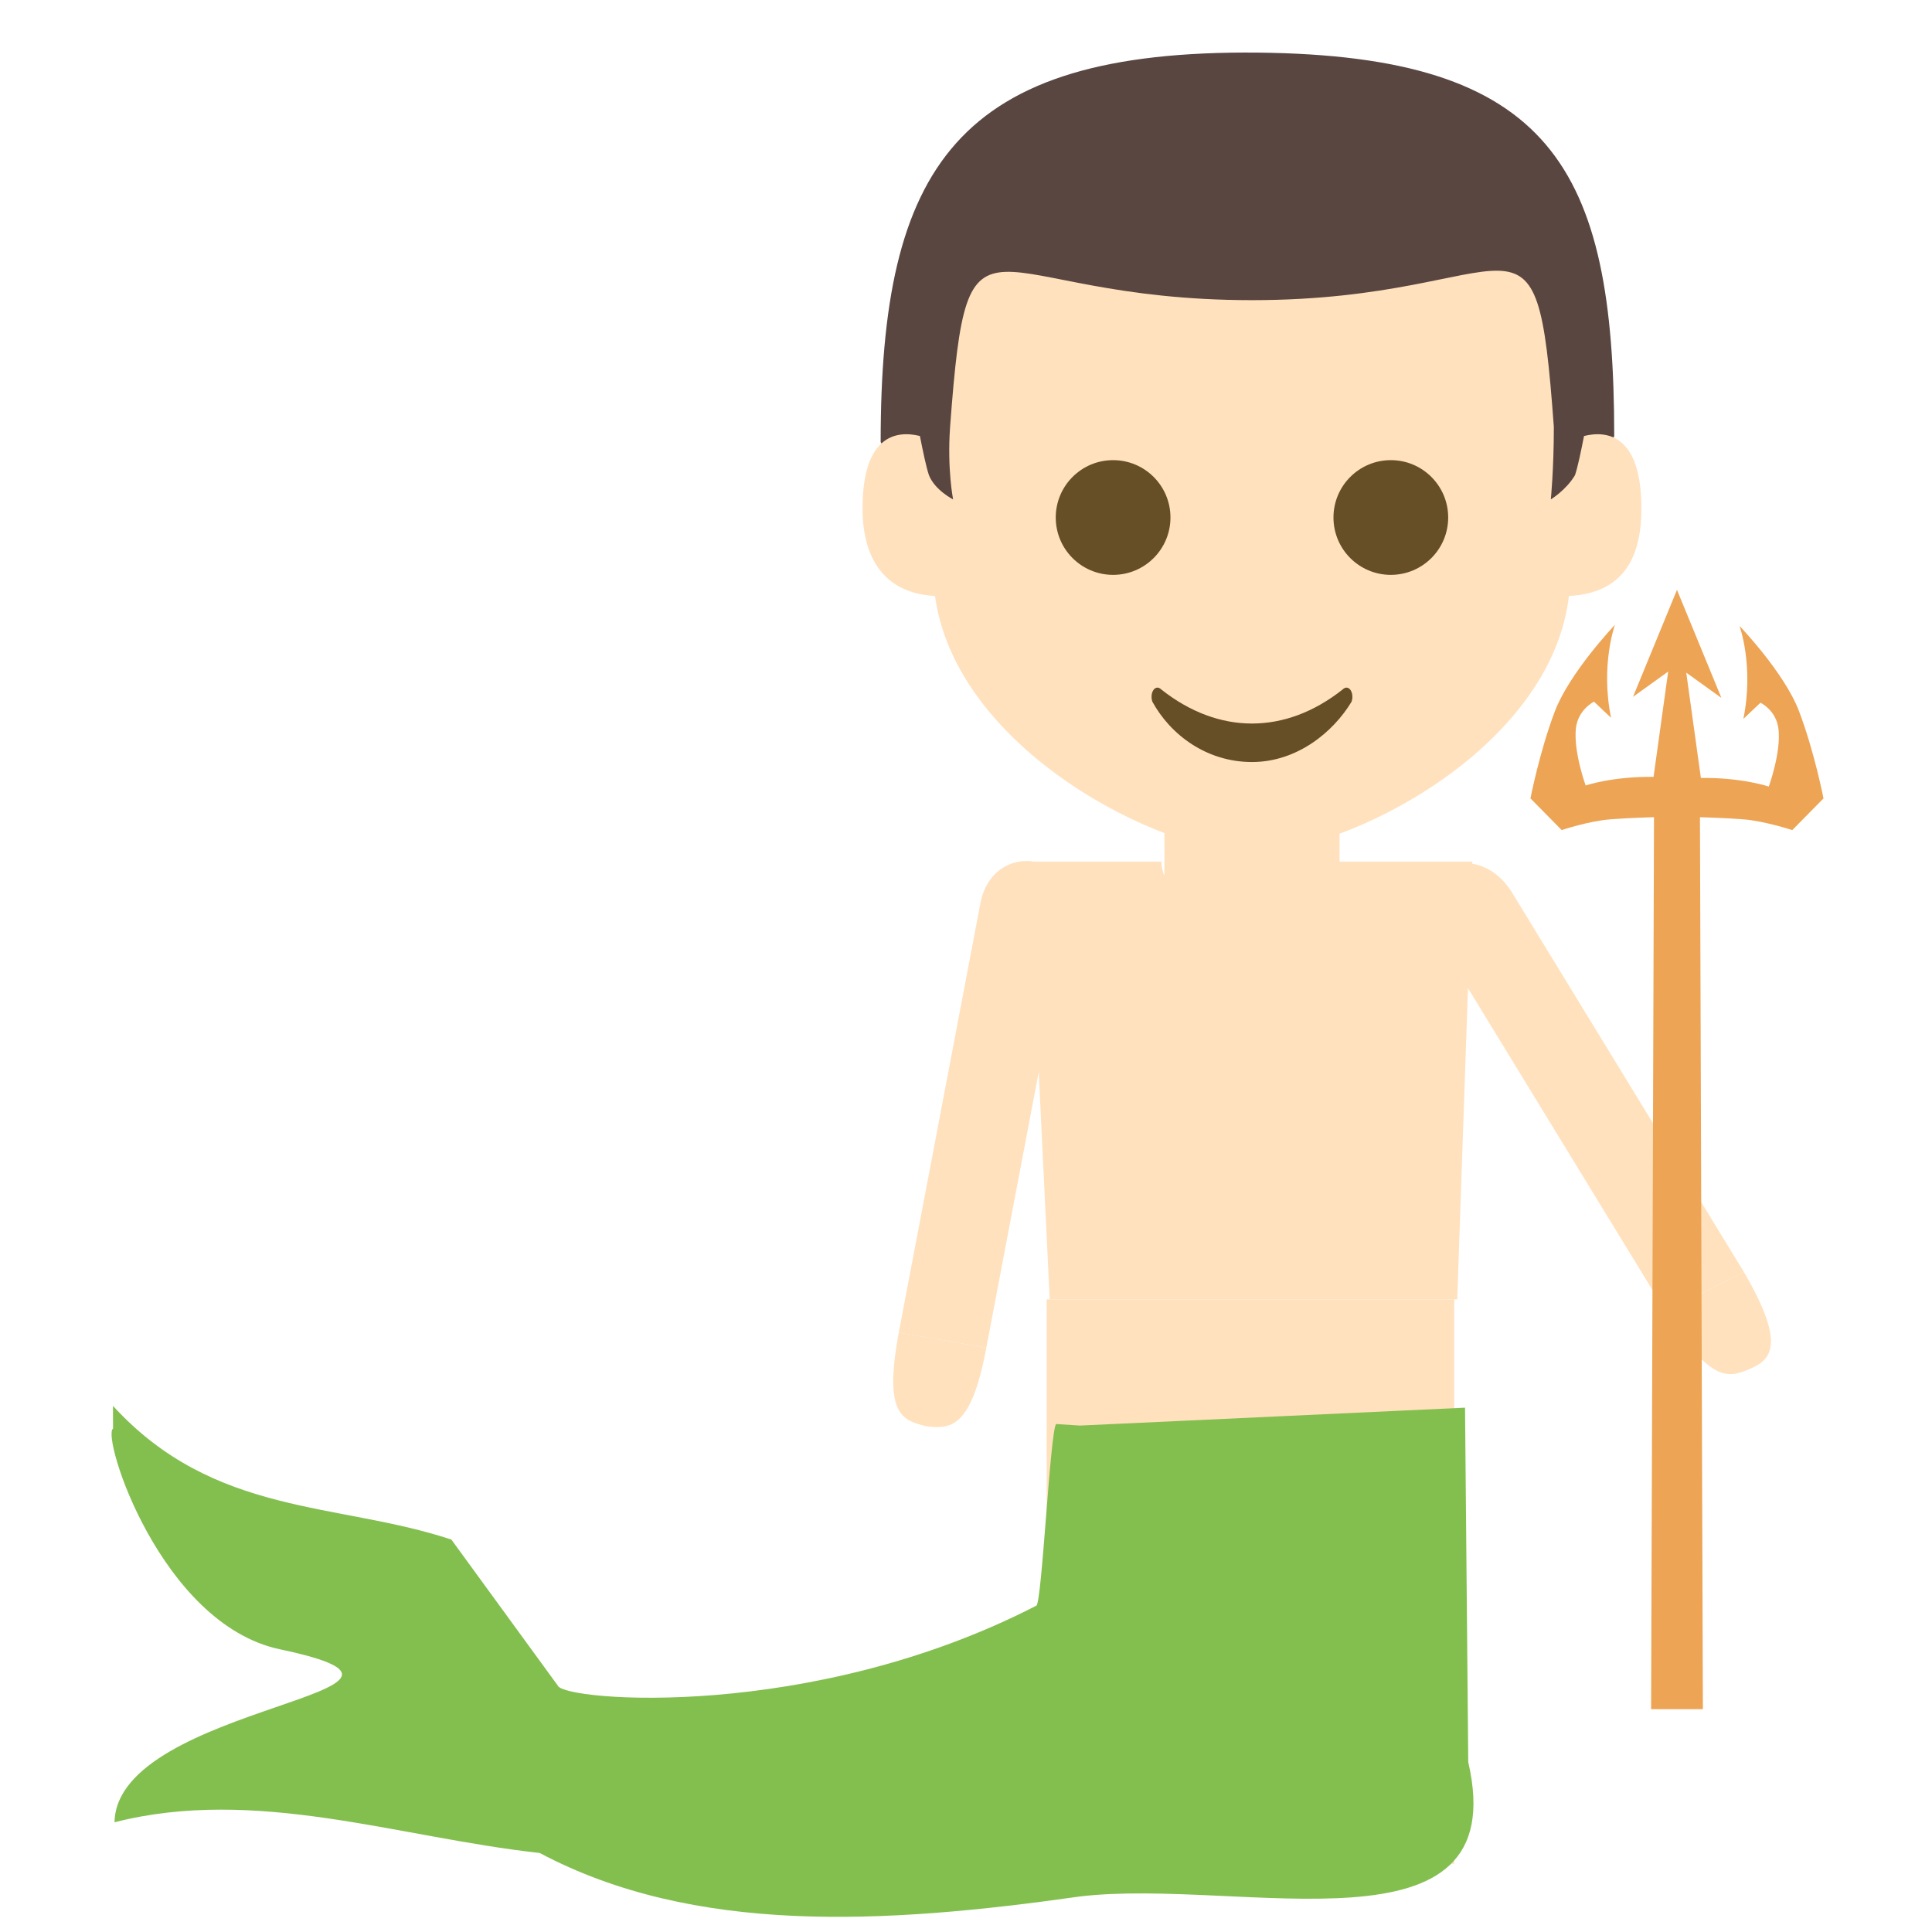 <?xml version="1.0" encoding="UTF-8" standalone="no"?>
<svg
   viewBox="0 0 64 64"
   version="1.1"
   id="svg19"
   sodipodi:docname="1f9dc-1f3fb-200d-2642.svg"
   xml:space="preserve"
   inkscape:version="1.3.2 (091e20e, 2023-11-25, custom)"
   xmlns:inkscape="http://www.inkscape.org/namespaces/inkscape"
   xmlns:sodipodi="http://sodipodi.sourceforge.net/DTD/sodipodi-0.dtd"
   xmlns="http://www.w3.org/2000/svg"
   xmlns:svg="http://www.w3.org/2000/svg"
   xmlns:rdf="http://www.w3.org/1999/02/22-rdf-syntax-ns#"
   xmlns:cc="http://creativecommons.org/ns#"
   xmlns:dc="http://purl.org/dc/elements/1.1/"><defs
     id="defs19" /><sodipodi:namedview
     id="namedview19"
     pagecolor="#ffffff"
     bordercolor="#000000"
     borderopacity="0.25"
     inkscape:showpageshadow="2"
     inkscape:pageopacity="0.0"
     inkscape:pagecheckerboard="0"
     inkscape:deskcolor="#d1d1d1"
     inkscape:zoom="11.313709"
     inkscape:cx="35.797279"
     inkscape:cy="31.333668"
     inkscape:window-width="1920"
     inkscape:window-height="991"
     inkscape:window-x="-9"
     inkscape:window-y="-9"
     inkscape:window-maximized="1"
     inkscape:current-layer="svg19" /><title
     id="title1">merman: light skin tone</title><path
     fill="#ffdd67"
     d="m 38.573,26.243 h 5.8 v 4.4 h -5.8 z"
     id="path1-3"
     style="fill:#ffe1bd;fill-opacity:1" /><path
     fill="#231f20"
     d="m 34.673,43.043 v 17.1 h 5.3 c 0,-11.5 0.9,-13 0.9,-13 h 1.1 c 0,0 0.9,1.5 0.9,13 h 5.3 v -17.1 h -13.5"
     id="path2-4"
     style="fill:#ffe1bd;fill-opacity:1" /><g
     fill="#428bc1"
     id="g4"
     transform="translate(25.473,-0.257)"
     style="fill:#ffe1bd;fill-opacity:1"><path
       d="m 17.4,59.9 c 0.9,-1.1 4.4,-1.1 5.3,0 V 62 h -5.3 v -2.1 m -2.8,0 c -0.9,-1.1 -4.4,-1.1 -5.3,0 V 62 h 5.3 v -2.1 m 8.7,-31.1 h -4.5 c 0,0.9 -1.3,1.7 -2.9,1.7 -1.6,0 -2.9,-0.7 -2.9,-1.7 H 8.6 l 0.7,14.5 h 13.5 l 0.5,-14.5"
       id="path3"
       style="fill:#ffe1bd;fill-opacity:1" /><path
       d="M 29.7,43.7 22,31.1 c -1.2,-2 1.4,-3.2 2.6,-1.3 l 7.7,12.6 -2.6,1.3"
       id="path4"
       style="fill:#ffe1bd;fill-opacity:1" /></g><path
     fill="#ffdd67"
     d="m 55.173,43.443 c 1.5,2.4 2.1,2.2 2.8,1.9 0.7,-0.3 1.2,-0.8 -0.2,-3.2 l -2.6,1.3"
     id="path5"
     style="fill:#ffe1bd;fill-opacity:1" /><path
     fill="#428bc1"
     d="m 29.773,44.143 2.7,-14.2 c 0.4,-2.2 3.4,-1.7 2.9,0.5 l -2.7,14.2 -2.9,-0.5"
     id="path6"
     style="fill:#ffe1bd;fill-opacity:1" /><g
     fill="#ffdd67"
     id="g7"
     transform="translate(25.473,-0.257)"
     style="fill:#ffe1bd;fill-opacity:1"><path
       d="m 4.3,44.4 c -0.5,2.7 0.1,2.9 0.9,3.1 0.8,0.1 1.5,0.1 2,-2.6 L 4.3,44.4"
       id="path7"
       sodipodi:nodetypes="cccc"
       style="fill:#ffe1bd;fill-opacity:1" /></g><path
     fill="#ffb300"
     d="m 29.173,14.643 1.3,2.3 h 22 l 1,-2.5 c 0,-8.9 -2.1,-12.6 -11.8,-12.7 -10,-0.1 -12.5,3.8 -12.5,12.9"
     id="path15-5"
     style="fill:#594640;fill-opacity:1" /><path
     fill="#ffdd67"
     d="m 52.473,14.443 c -0.1,0.5 -0.2,1 -0.3,1.3 -0.3,0.5 -0.8,0.8 -0.8,0.8 0,0 0.1,-1 0.1,-2.4 -0.6,-8.2 -1,-4.2 -10,-4.2 -9,0 -9.4,-3.9 -10,4.2 -0.1,1.4 0.1,2.4 0.1,2.4 0,0 -0.6,-0.3 -0.8,-0.8 -0.1,-0.3 -0.2,-0.8 -0.3,-1.3 -0.8,-0.2 -1.9,0 -1.9,2.4 0,1.5 0.6,2.8 2.4,2.9 0.7,5.1 7.5,8.5 10.5,8.5 3.1,0 9.9,-3.4 10.5,-8.5 1.9,-0.1 2.4,-1.4 2.4,-2.9 0,-2.4 -1.1,-2.6 -1.9,-2.4"
     id="path16"
     style="fill:#ffe1bd;fill-opacity:1" /><g
     fill="#937237"
     id="g17"
     transform="translate(25.473,-0.257)"
     style="fill:#664e27;fill-opacity:1"><circle
       cx="11.4"
       cy="17.4"
       r="1.9"
       id="circle16"
       style="fill:#664e27;fill-opacity:1" /><circle
       cx="20.6"
       cy="17.4"
       r="1.9"
       id="circle17"
       style="fill:#664e27;fill-opacity:1" /><path
       d="m 19,23.1 c -1.9,1.5 -4.1,1.5 -6,0 -0.2,-0.2 -0.4,0.1 -0.3,0.4 0.6,1.1 1.8,2 3.3,2 1.5,0 2.7,-1 3.3,-2 0.1,-0.3 -0.1,-0.6 -0.3,-0.4"
       id="path17"
       style="fill:#664e27;fill-opacity:1" /></g><path
     style="display:inline;fill:#83bf4f;fill-opacity:1;fill-rule:evenodd;stroke-width:3.251"
     d="m 35.773,47.224 -0.79,-0.051 c -0.2,0.287 -0.469,5.921 -0.652,6.016 -7.464,3.848 -15.618,3.158 -15.848,2.656 L 14.953,51.001 C 11.177,49.748 7.101,50.242 3.742,46.571 l 0.003,0.753 c -0.395,0.247 1.574,6.475 5.528,7.311 6.788,1.435 -5.409,1.798 -5.479,5.73 4.695,-1.196 9.389,0.502 14.084,1.017 5.111,2.713 11.393,2.364 17.895,1.441 5.342,-0.634 14.398,2.195 12.865,-4.449 L 48.531,46.631 Z"
     id="path21"
     sodipodi:nodetypes="ccsccccscccccc" /><path
     fill="#eda454"
     d="m 59.597,23.564 c -0.485,-1.282 -1.974,-2.83 -1.974,-2.83 0,0 0.485,1.317 0.129,3.079 l 0.566,-0.534 c 0,0 0.534,0.249 0.599,0.89 0.081,0.783 -0.324,1.887 -0.324,1.887 0,0 -0.89,-0.303 -2.249,-0.285 l -0.485,-3.489 1.165,0.837 -1.472,-3.578 -1.456,3.542 1.165,-0.837 -0.485,3.489 c -1.359,-0.018 -2.249,0.285 -2.249,0.285 0,0 -0.404,-1.104 -0.324,-1.887 0.065,-0.623 0.599,-0.89 0.599,-0.89 l 0.566,0.534 c -0.356,-1.744 0.129,-3.079 0.129,-3.079 0,0 -1.505,1.584 -1.99,2.866 -0.502,1.317 -0.809,2.883 -0.809,2.883 l 1.035,1.05 c 0,0 0.906,-0.303 1.618,-0.356 0.663,-0.053 1.44,-0.071 1.44,-0.071 L 54.695,56.619 h 1.715 l -0.097,-29.548 c 0,0 0.777,0.018 1.44,0.071 0.696,0.053 1.618,0.356 1.618,0.356 l 1.035,-1.05 c 0,0 -0.307,-1.566 -0.809,-2.883"
     id="path1"
     style="stroke-width:0.17"
     sodipodi:nodetypes="cccccccccccccccccccccccccccccc" /></svg>
